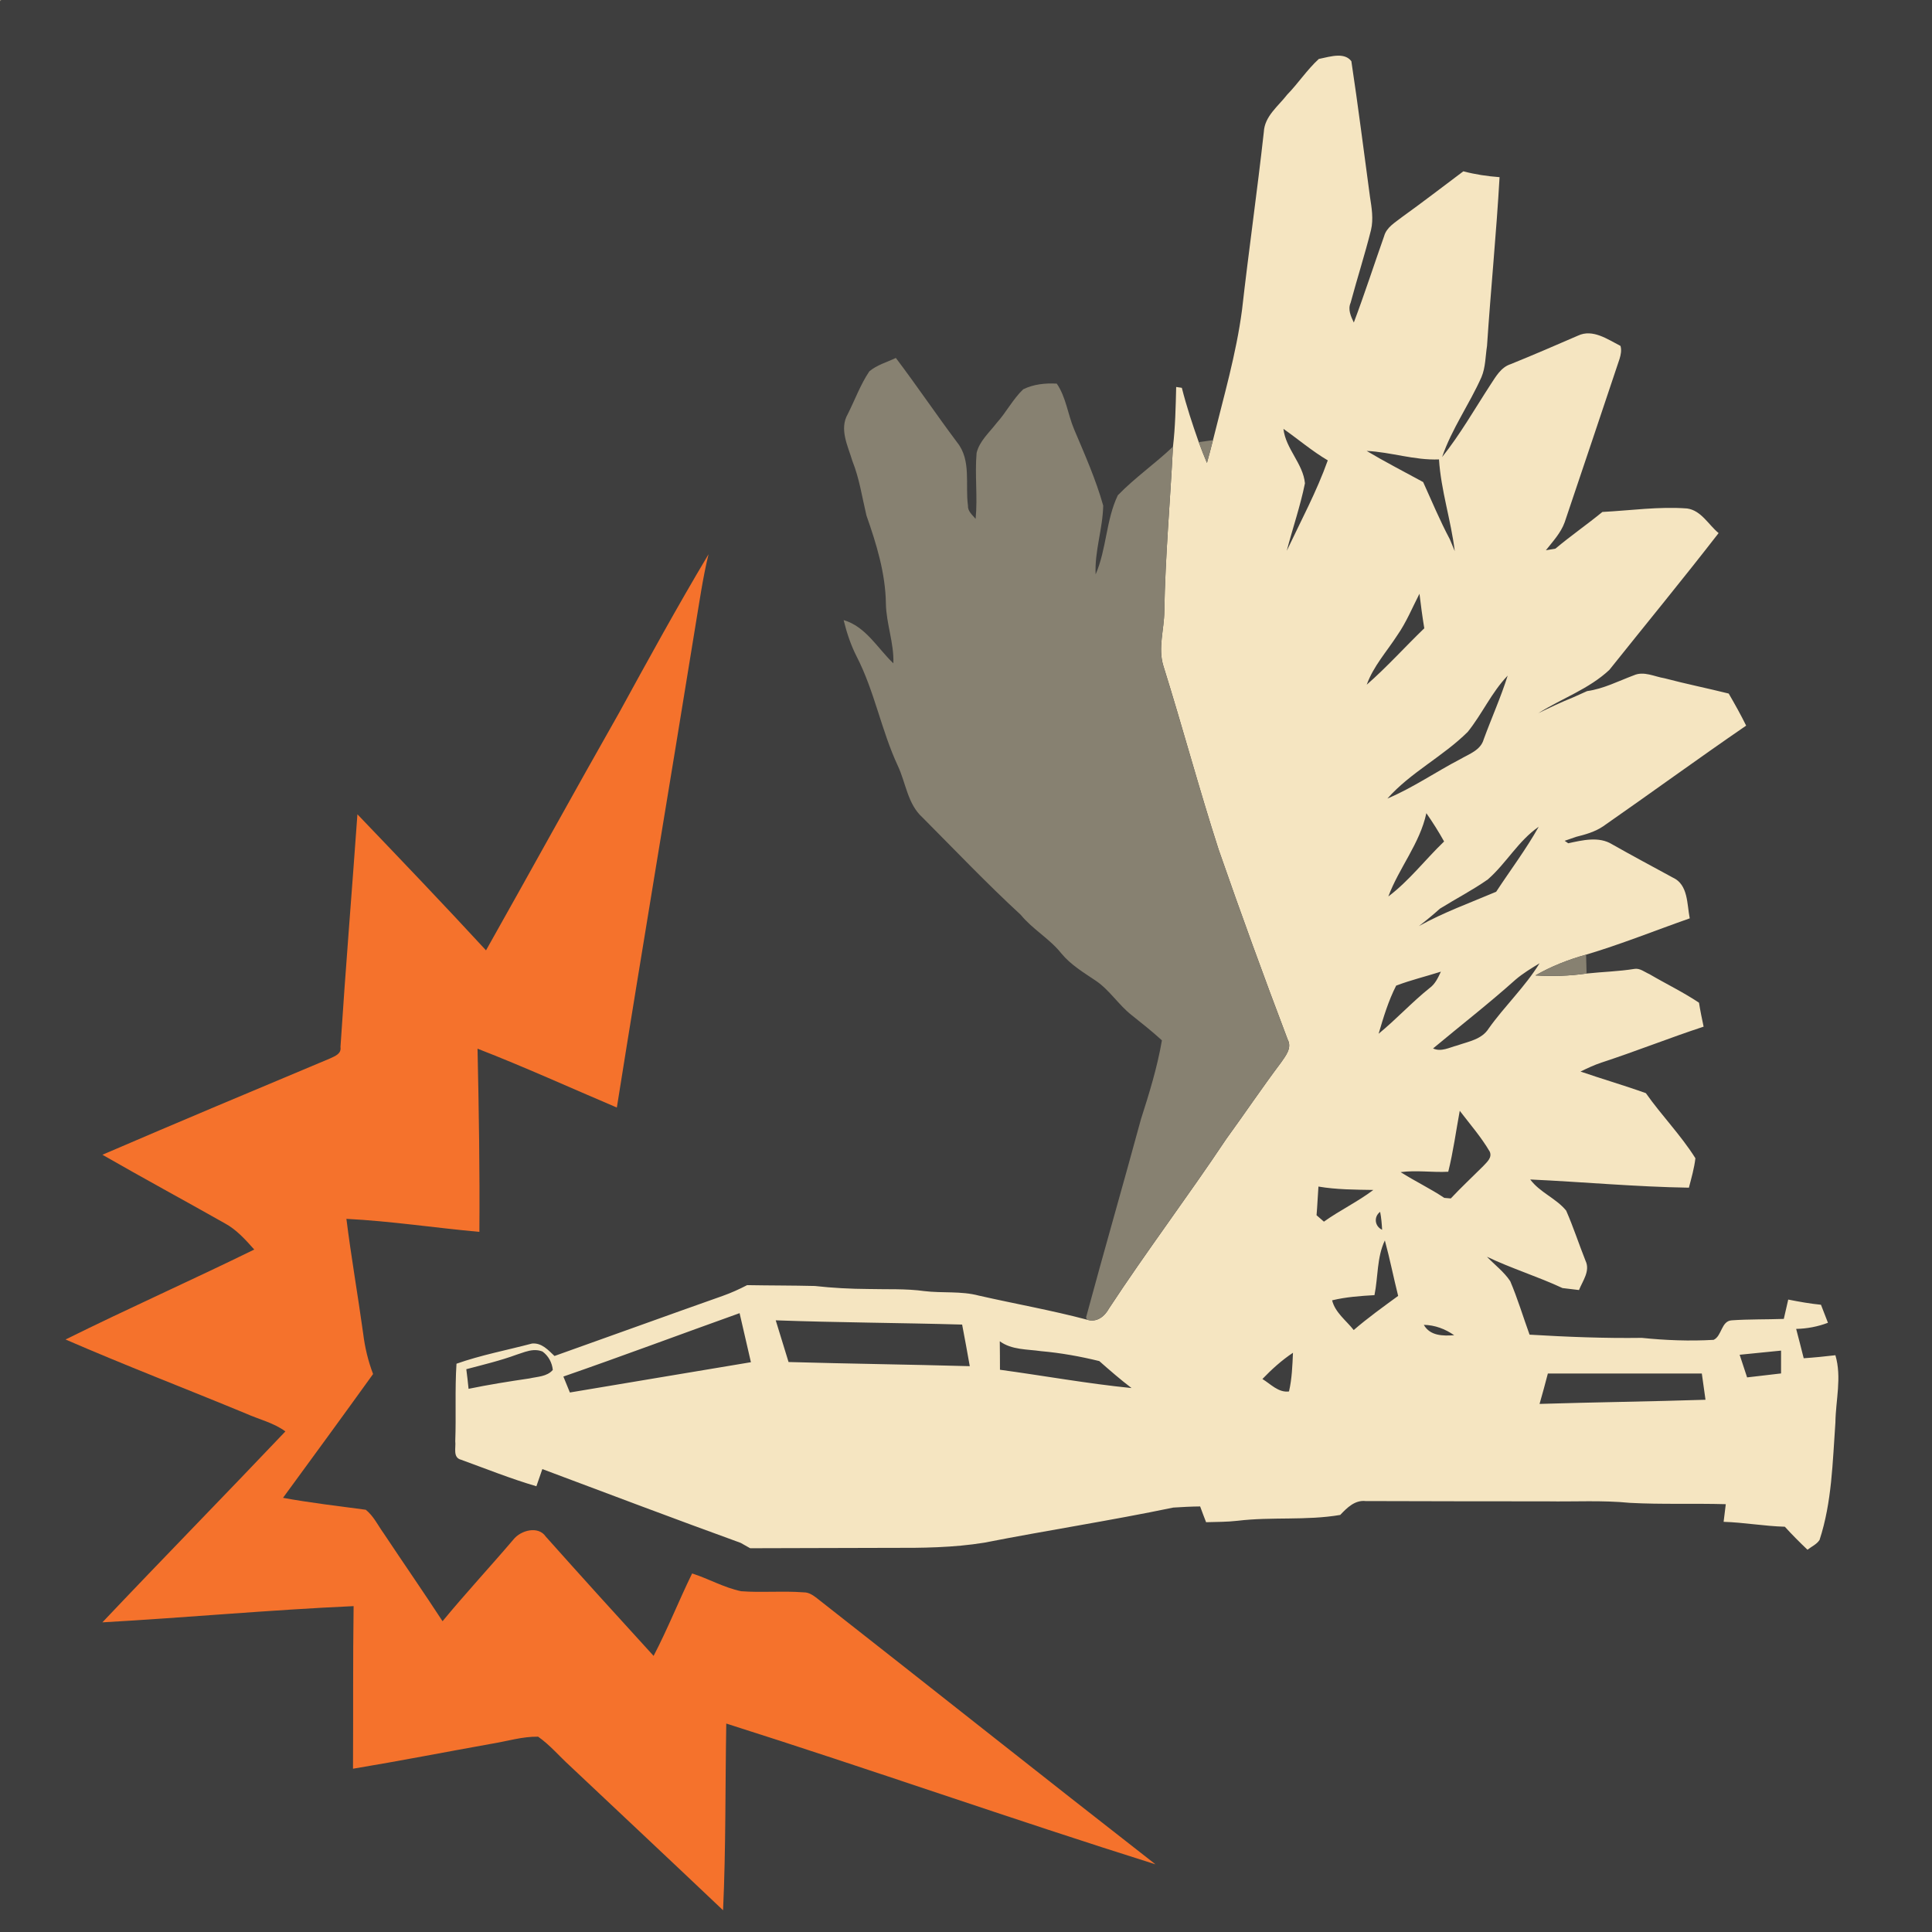 <?xml version="1.0" encoding="UTF-8" standalone="no"?>
<svg
   xmlns:dc="http://purl.org/dc/elements/1.1/"
   xmlns:cc="http://creativecommons.org/ns#"
   xmlns:rdf="http://www.w3.org/1999/02/22-rdf-syntax-ns#"
   xmlns:svg="http://www.w3.org/2000/svg"
   xmlns="http://www.w3.org/2000/svg"
   xmlns:sodipodi="http://sodipodi.sourceforge.net/DTD/sodipodi-0.dtd"
   xmlns:inkscape="http://www.inkscape.org/namespaces/inkscape"
   width="1280"
   height="1280"
   viewBox="0 0 1024 1024"
   version="1.1"
   id="svg2"
   inkscape:version="0.48.1 "
   sodipodi:docname="kill_airborne_target_while_airborne.svg">
  <defs
     id="defs60" />
  <sodipodi:namedview
     pagecolor="#ffffff"
     bordercolor="#666666"
     borderopacity="1"
     objecttolerance="10"
     gridtolerance="10"
     guidetolerance="10"
     inkscape:pageopacity="0"
     inkscape:pageshadow="2"
     inkscape:window-width="1920"
     inkscape:window-height="1018"
     id="namedview58"
     showgrid="false"
     inkscape:snap-page="true"
     inkscape:zoom="0.6609375"
     inkscape:cx="466.00473"
     inkscape:cy="640"
     inkscape:window-x="-8"
     inkscape:window-y="-8"
     inkscape:window-maximized="1"
     inkscape:current-layer="layer1"
     fit-margin-top="0"
     fit-margin-left="0"
     fit-margin-right="0"
     fit-margin-bottom="0" />
  <g
     inkscape:groupmode="layer"
     id="layer1"
     inkscape:label="background">
    <rect
       style="fill:#3e3e3e;fill-opacity:1;fill-rule:nonzero;stroke:none"
       id="rect3059"
       width="1024"
       height="1024"
       x="0"
       y="0" />
  </g>
  <g
     inkscape:groupmode="layer"
     id="layer2"
     inkscape:label="foreground">
    <path
       d="M 0,0 0.68,0 C 0.5,0.16 0.16,0.5 0,0.66 L 0,0 z"
       id="path4"
       inkscape:connector-curvature="0"
       style="fill:#878171" />
    <path
       style="fill:#f5e5c1"
       d="m 709.4,29.5 c -3.498,-0.008 -7.385,1.165 -10.4,1.75 -6.24,5.7 -10.9,12.89 -16.8,18.95 -4.74,6.14 -11.95,11.38 -12.35,19.8 -3.5,31.46 -7.99,62.79 -11.55,94.25 -3.08,23.42 -9.76,46.15 -15.4,69.05 -1.02,4.04 -2.1,8.03 -3.2,12.05 -1.52,-3.66 -2.99,-7.33 -4.35,-11.05 -3.34,-9.46 -6.49,-19.01 -8.95,-28.75 -0.76,-0.12 -2.24,-0.33 -3,-0.45 -0.26,10.56 -0.46,21.15 -1.7,31.65 -1.48,29.1 -4.1,58.11 -4.6,87.25 -0.06,9.62 -3.42,19.42 -0.5,28.9 10.14,32.36 18.88,65.12 29.3,97.4 11.72,33.72 23.94,67.27 36.6,100.65 2.42,4.52 -1.09,8.67 -3.55,12.25 -10,13.3 -19.27,27.09 -29.05,40.55 -20.18,30.28 -42.14,59.33 -62.1,89.75 -2.34,4.26 -6.52,7.63 -11.7,5.95 -18.92,-5.02 -38.22,-8.41 -57.3,-12.75 -9.46,-2.52 -19.33,-1.22 -28.95,-2.4 -9.8,-1.36 -19.69,-0.84 -29.55,-1.1 -9.5,-0.06 -18.98,-0.54 -28.4,-1.6 -11.96,-0.3 -23.94,-0.23 -35.9,-0.45 -4.2,2.18 -8.51,4.12 -12.95,5.7 -29.78,10.5 -59.41,21.29 -89.15,31.85 -3.4,-3.18 -6.72,-7.04 -11.9,-6.6 -13.34,3.52 -27.03,6.1 -40.05,10.7 -0.88,13.64 -0.15,27.39 -0.65,41.05 0.44,3.36 -1.48,8.69 3.1,9.85 13.24,4.8 26.36,10.09 39.9,14.05 1.02,-3.04 2.09,-6.08 3.15,-9.1 35,13.12 69.96,26.36 105.1,39.1 1.7,0.94 3.35,1.89 5.05,2.85 24.84,-0.14 49.66,-0.06 74.5,-0.2 16.56,0.08 33.24,-0.09 49.6,-2.75 33.32,-6.54 66.93,-11.68 100.15,-18.6 4.76,-0.3 9.49,-0.56 14.25,-0.6 0.98,2.78 2.09,5.57 3.15,8.35 5.56,-0.16 11.11,-0.11 16.65,-0.75 18.08,-2.2 36.45,-0.02 54.45,-3.1 3.6,-3.8 7.76,-7.99 13.5,-7.35 32.04,0.12 64.09,0.13 96.15,0.15 14.64,0.24 29.3,-0.64 43.9,0.8 16.9,0.9 33.88,0.22 50.8,0.7 -0.38,3.12 -0.75,6.23 -1.15,9.35 10.86,0.34 21.59,2.3 32.45,2.6 3.82,4.22 7.86,8.26 12,12.2 2.14,-1.7 4.88,-2.84 6.4,-5.2 6.58,-20.08 6.9,-41.32 8.4,-62.2 0.16,-11.92 3.46,-23.94 0,-35.7 -5.58,0.66 -11.2,1.22 -16.8,1.6 -1.32,-5.2 -2.62,-10.39 -4,-15.55 5.76,-0.12 11.45,-1.19 16.85,-3.25 -1.24,-3.2 -2.44,-6.37 -3.7,-9.55 -5.84,-0.58 -11.61,-1.61 -17.35,-2.75 -0.78,3.42 -1.55,6.83 -2.35,10.25 -9.18,0.34 -18.39,0.11 -27.55,0.75 -5.66,0.3 -5.21,8.31 -9.65,10.35 -12.66,0.74 -25.41,0.25 -38.05,-1.05 -19.86,0.28 -39.68,-0.52 -59.5,-1.7 -3.42,-9.44 -6.31,-19.11 -10.25,-28.35 -3.32,-5 -8.23,-8.65 -12.35,-12.95 13.06,6.24 26.93,10.48 40.05,16.6 2.9,0.36 5.83,0.71 8.75,1.05 1.96,-4.92 6.07,-10.09 3.45,-15.55 -3.5,-8.8 -6.45,-17.89 -10.25,-26.55 -5.36,-6.56 -13.93,-9.6 -19.05,-16.5 28.04,1.3 56,3.91 84.1,4.35 1.34,-5.16 2.83,-10.3 3.45,-15.6 -7.68,-12.26 -17.95,-22.68 -26.25,-34.5 -11.46,-4.12 -23.13,-7.49 -34.65,-11.45 3.6,-1.76 7.25,-3.47 11.05,-4.75 18.22,-5.94 36,-13.07 54.2,-19.05 -0.9,-4.22 -1.77,-8.44 -2.45,-12.7 -8.44,-5.64 -17.58,-10.03 -26.3,-15.15 -2.56,-1.1 -5.06,-3.29 -8,-2.75 -8.38,1.36 -16.88,1.53 -25.3,2.45 -8.98,1.26 -18.06,1.6 -27.1,1 8.4,-4.84 17.51,-8.4 26.85,-11 18.58,-5.54 36.65,-12.83 54.95,-19.25 -1.52,-7.52 -0.75,-17.86 -8.95,-21.6 -10.74,-5.84 -21.54,-11.61 -32.2,-17.65 -6.98,-4.34 -15.75,-2.17 -23.25,-0.55 -0.48,-0.32 -1.42,-0.98 -1.9,-1.3 1.52,-0.52 4.55,-1.56 6.05,-2.1 4.96,-1.24 10.02,-2.65 14.3,-5.55 25.36,-17.66 50.35,-35.9 75.85,-53.4 -2.86,-5.8 -6.01,-11.42 -9.25,-17 -11.3,-2.82 -22.74,-5.12 -34,-8.1 -5.38,-0.86 -10.97,-3.97 -16.35,-1.55 -8.14,3.04 -15.98,7.13 -24.7,8.35 -2.46,1.08 -4.91,2.2 -7.35,3.3 -6.3,2.52 -12.42,5.44 -18.5,8.4 12.4,-7.8 26.87,-12.83 37.65,-22.95 19.3,-24.16 38.96,-48.06 57.9,-72.5 -5.4,-4.44 -9.22,-12.01 -16.7,-13.05 -14.98,-1.12 -29.94,1.07 -44.9,1.85 -8.16,6.68 -16.82,12.67 -24.9,19.45 -1.26,0.2 -3.79,0.65 -5.05,0.85 3.66,-4.66 7.89,-9.12 9.95,-14.8 9.68,-28.88 19.5,-57.75 29.1,-86.65 0.68,-2.22 1.14,-4.57 0.5,-6.85 -6.8,-3.48 -14.73,-9.17 -22.55,-5.45 -11.84,5.14 -23.69,10.26 -35.65,15.1 -5.22,1.66 -7.93,6.69 -10.75,10.95 -8.38,12.86 -16,26.28 -25.6,38.3 5.1,-14.96 14.45,-27.97 20.85,-42.35 2.2,-5.22 2.09,-11.03 2.95,-16.55 1.98,-29.84 4.95,-59.61 6.65,-89.45 -6.48,-0.48 -12.92,-1.44 -19.2,-3.1 -10.82,8.1 -21.52,16.37 -32.5,24.25 -3.62,2.88 -8.2,5.35 -9.5,10.15 -5.38,15.24 -10.35,30.63 -16.05,45.75 -1.54,-3.24 -3.26,-6.87 -1.7,-10.45 3.46,-12.9 7.56,-25.61 10.8,-38.55 1.4,-5.86 0.35,-11.91 -0.55,-17.75 -3.26,-23.92 -6.23,-47.89 -9.85,-71.75 -1.654,-2.214 -4.129,-2.944 -6.85,-2.95 z m -29.15,197.8 c 7.86,5.52 15.18,11.8 23.5,16.7 -5.88,16.52 -14.27,32.11 -21.75,47.95 3.12,-11.94 7.21,-23.7 9.65,-35.8 -0.98,-10.42 -10.22,-18.29 -11.4,-28.85 z m 44.1,11.7 c 12.9,0.6 25.35,5.04 38.35,4.5 1.04,16.46 6.37,32.26 8.35,48.6 -0.88,-2.08 -1.76,-4.17 -2.6,-6.25 -5.24,-9.86 -9.55,-20.19 -14.15,-30.35 -10,-5.46 -20.15,-10.66 -29.95,-16.5 z m 28,75.7 c 0.72,6.1 1.55,12.22 2.55,18.3 -10.26,9.9 -19.76,20.52 -30.5,29.9 3.52,-9.8 10.64,-17.58 16.2,-26.2 4.78,-6.84 7.93,-14.6 11.75,-22 z m 46.75,43.4 c -3.62,11.48 -8.56,22.45 -12.7,33.75 -1.6,5.76 -7.66,7.75 -12.3,10.45 -13.04,6.78 -25.19,15.23 -38.75,20.95 12.3,-13.88 29.5,-22.31 42.6,-35.35 7.64,-9.5 12.63,-20.96 21.15,-29.8 z M 756,431 c 3.36,4.84 6.54,9.84 9.4,15 -9.98,9.58 -18.47,20.79 -29.55,29.15 5.68,-15.22 16.67,-27.99 20.15,-44.15 z m 59.55,7.2 c -6.72,11.98 -15.03,22.99 -22.55,34.45 -13.76,5.84 -27.87,10.92 -40.95,18.2 3.84,-2.96 7.55,-6.01 11.15,-9.25 8.42,-5.24 17.3,-9.8 25.4,-15.5 9.76,-8.54 16.15,-20.46 26.95,-27.9 z m 0.45,72.35 c -7.66,12.46 -18.47,22.63 -26.95,34.55 -3.64,5.82 -10.67,6.9 -16.65,9 -4.22,1.08 -8.53,3.58 -12.85,1.6 14.56,-12.14 29.56,-23.79 43.7,-36.45 3.92,-3.36 8.35,-6 12.75,-8.7 z M 763.7,515 c -1.48,3.2 -3.04,6.58 -6,8.7 -9.44,7.56 -17.64,16.54 -27,24.2 2.54,-8.66 5.18,-17.46 9.3,-25.5 7.74,-2.96 15.82,-4.88 23.7,-7.4 z m 10,73.75 c 5.42,7.1 11.38,13.91 15.9,21.65 1.4,3.24 -1.58,5.58 -3.5,7.7 -5.72,5.7 -11.61,11.2 -17.15,17.1 l -3.45,-0.3 c -7.46,-4.98 -15.59,-8.85 -23.15,-13.65 8.4,-1.12 16.83,0.26 25.25,-0.2 2.66,-10.62 4.1,-21.54 6.1,-32.3 z m -74.9,40.15 c 9.6,1.64 19.38,1.64 29.1,1.8 -8.3,6.28 -17.74,10.76 -26.2,16.8 -0.96,-0.84 -2.92,-2.54 -3.9,-3.4 0.44,-5.06 0.62,-10.14 1,-15.2 z m 32.7,13.4 c 0.6,3.12 0.89,6.3 1.05,9.5 -3.94,-1.84 -4.55,-6.88 -1.05,-9.5 z m 2.5,15.15 c 2.66,9.72 4.59,19.62 7.05,29.4 -8,5.86 -16.05,11.62 -23.55,18.1 -3.98,-5.06 -9.85,-9.25 -11.45,-15.75 7.34,-1.78 14.91,-2.31 22.45,-2.75 1.96,-9.64 1.22,-19.98 5.5,-29 z M 392,696 c 2.02,8.66 4.02,17.32 6,26 -31.98,5.38 -63.99,10.65 -95.95,16.05 -1.16,-2.82 -2.29,-5.65 -3.45,-8.45 31.26,-10.84 62.24,-22.46 93.4,-33.6 z m 19.15,3.8 c 32.92,1.2 65.88,1.31 98.8,2.25 1.4,7.32 2.75,14.69 4.05,22.05 -32,-0.9 -64.03,-1.28 -96.05,-2.2 -2.26,-7.38 -4.54,-14.72 -6.8,-22.1 z m 343.5,2.4 c 5.86,0.1 11.34,2.18 16.1,5.5 -5.98,0.4 -12.76,0.4 -16.1,-5.5 z m -224.75,8.7 c 6.36,4.64 14.51,4.17 21.95,5.25 10.4,0.92 20.68,2.77 30.8,5.25 5.58,4.92 11.18,9.8 17.1,14.3 -23.36,-2.34 -46.49,-6.54 -69.75,-9.7 -0.02,-5.02 -0.02,-10.08 -0.1,-15.1 z m -247.1,4.7 c 0.43,-0.028 0.87,-0.018 1.3,0 1.146,0.049 2.32,0.28 3.45,0.75 3.12,2.24 5.09,5.93 5.45,9.75 -3.1,3.58 -8.14,3.52 -12.4,4.5 -10.8,1.58 -21.55,3.3 -32.25,5.5 -0.36,-3.48 -0.72,-6.96 -1.2,-10.4 9,-2.38 18.06,-4.53 26.8,-7.75 2.848,-0.919 5.841,-2.158 8.85,-2.35 z m 661.2,0.25 c 0,4.02 0,8.06 0,12.1 -6,0.72 -12.02,1.4 -18,2.1 -1.32,-4 -2.63,-8.02 -3.95,-12 7.3,-0.74 14.63,-1.5 21.95,-2.2 z M 685.3,717 c -0.3,6.86 -0.54,13.76 -2.1,20.5 -5.6,0.74 -9.72,-3.94 -14.1,-6.6 4.96,-5.16 10.24,-9.94 16.2,-13.9 z m 135.1,11 c 27.2,0.02 54.4,0 81.6,0 0.66,4.64 1.29,9.26 1.95,13.9 -29.32,0.94 -58.63,1.3 -87.95,2.2 1.52,-5.36 3.02,-10.72 4.4,-16.1 z"
       id="path8"
       inkscape:connector-curvature="0" />
    <path
       d="m 460.76,196.82 c 4.06,-3.4 9.34,-4.86 14.06,-7.1 11.12,14.72 21.44,30.02 32.5,44.78 7.6,9.46 4.2,22.36 5.72,33.46 -0.18,3.02 2.32,4.94 4.06,7.04 1.14,-11.64 -0.5,-23.34 0.52,-34.94 1.54,-6.34 6.78,-10.84 10.62,-15.86 5.1,-5.64 8.58,-12.6 14.08,-17.86 5.44,-2.7 11.78,-3.36 17.8,-3 4.94,7.24 5.82,16.24 9.18,24.2 5.6,13.26 11.52,26.52 15.42,40.42 -0.22,12.26 -4.6,24.12 -4.02,36.48 5.84,-13.42 5.46,-28.76 11.76,-41.92 9.02,-9.34 19.84,-16.8 29.24,-25.78 -1.48,29.1 -4.08,58.14 -4.58,87.28 -0.06,9.62 -3.46,19.38 -0.54,28.86 10.14,32.36 18.9,65.14 29.32,97.42 11.72,33.72 23.92,67.28 36.58,100.66 2.42,4.52 -1.06,8.64 -3.52,12.22 -10,13.3 -19.3,27.1 -29.08,40.56 -20.18,30.28 -42.14,59.32 -62.1,89.74 -2.34,4.26 -6.48,7.66 -11.66,5.98 l -0.48,-1.22 c 9.46,-35.06 19.56,-69.96 29.08,-105.02 4.4,-13.74 8.68,-27.56 11.12,-41.82 -5.14,-4.68 -10.58,-9.02 -16.02,-13.34 -6.96,-5.44 -11.66,-13.26 -18.98,-18.22 -6.46,-4.36 -13.3,-8.42 -18.32,-14.52 -6.22,-7.82 -15.2,-12.74 -21.52,-20.46 -17.98,-16.56 -34.84,-34.28 -52.08,-51.6 -7.92,-7.14 -8.76,-18.3 -13.1,-27.46 -8.72,-18.74 -12.3,-39.46 -21.8,-57.88 -3.1,-6.1 -5.26,-12.62 -6.88,-19.26 11.76,3.42 17.96,14.94 26.36,22.92 0.4,-10.78 -3.78,-20.98 -3.96,-31.7 -0.22,-16.08 -5.04,-31.66 -10.32,-46.7 -2.3,-9.66 -3.72,-19.56 -7.44,-28.84 -2.34,-7.92 -7.08,-16.88 -2.44,-24.88 3.8,-7.54 6.7,-15.6 11.42,-22.64 z"
       id="path10"
       inkscape:connector-curvature="0"
       style="fill:#878171" />
    <path
       d="m 635.34,234.32 c 1.88,-0.24 5.66,-0.76 7.54,-1.02 -1.02,4.04 -2.06,8.04 -3.16,12.06 -1.52,-3.66 -3.02,-7.32 -4.38,-11.04 z"
       id="path14"
       inkscape:connector-curvature="0"
       style="fill:#878171" />
    <path
       d="m 328.12,377.82 c 15.44,-28.2 30.92,-56.44 47.42,-84.06 -3.06,12.56 -4.84,25.38 -6.98,38.12 -13.76,85.06 -28.08,170.04 -41.62,255.14 -24.6,-10.44 -48.94,-21.52 -73.84,-31.2 0.7,32.36 1.24,64.72 0.98,97.1 -23.52,-2.12 -46.9,-5.72 -70.48,-6.9 2.54,20.3 6.08,40.46 8.88,60.72 0.9,7.36 2.62,14.6 5.26,21.52 -15.8,21.96 -31.76,43.8 -47.74,65.62 14.54,2.66 29.24,4.36 43.86,6.32 4.16,3.32 6.48,8.34 9.56,12.6 10.32,15.54 20.96,30.86 31.14,46.48 12.14,-14.74 25.16,-28.74 37.54,-43.28 3.86,-4.92 13.2,-7.48 17.18,-1.56 18.92,21.2 37.98,42.26 57.14,63.22 7.46,-14.26 13.36,-29.26 20.42,-43.7 8.78,2.8 16.92,7.54 25.98,9.42 11.02,0.84 22.12,-0.26 33.16,0.6 2.7,-0.06 4.94,1.52 6.98,3.08 59.9,46.94 119.46,94.3 179.48,141.08 -76.14,-23.96 -151.44,-50.5 -227.5,-74.62 -0.58,32.98 -0.18,66 -1.7,98.96 -27,-25.62 -54.14,-51.06 -81.22,-76.58 -5.62,-5.12 -10.56,-11.04 -16.8,-15.42 -8.32,-0.14 -16.36,2.4 -24.52,3.72 -24.54,4.38 -49,9.18 -73.6,13.26 0.16,-28.72 -0.08,-57.46 0.32,-86.18 -44.44,2 -88.76,6.1 -133.16,8.6 32.12,-33.92 64.84,-67.32 97,-101.2 -6.18,-4.58 -13.88,-6.32 -20.8,-9.42 -31.88,-13.2 -64.1,-25.56 -95.72,-39.3 33.08,-16.4 66.86,-31.42 100.02,-47.68 -4.62,-5.16 -9.3,-10.46 -15.46,-13.82 -21.62,-12.22 -43.48,-24.04 -65.02,-36.42 40.08,-17.26 80.32,-34.12 120.56,-51 2.66,-1.26 6.2,-2.46 5.62,-6.1 2.66,-41.14 6.06,-82.22 8.98,-123.34 22.86,23.88 45.74,47.78 68.16,72.1 23.62,-41.9 46.76,-84.06 70.52,-125.88 z"
       id="path18"
       inkscape:connector-curvature="0"
       style="fill:#f5722c" />
    <path
       d="m 813.82,516.98 c 8.4,-4.84 17.5,-8.4 26.84,-11 0.06,3.34 0.14,6.66 0.26,10 -8.98,1.26 -18.06,1.6 -27.1,1 z"
       id="path28"
       inkscape:connector-curvature="0"
       style="fill:#878171" />
  </g>
</svg>

